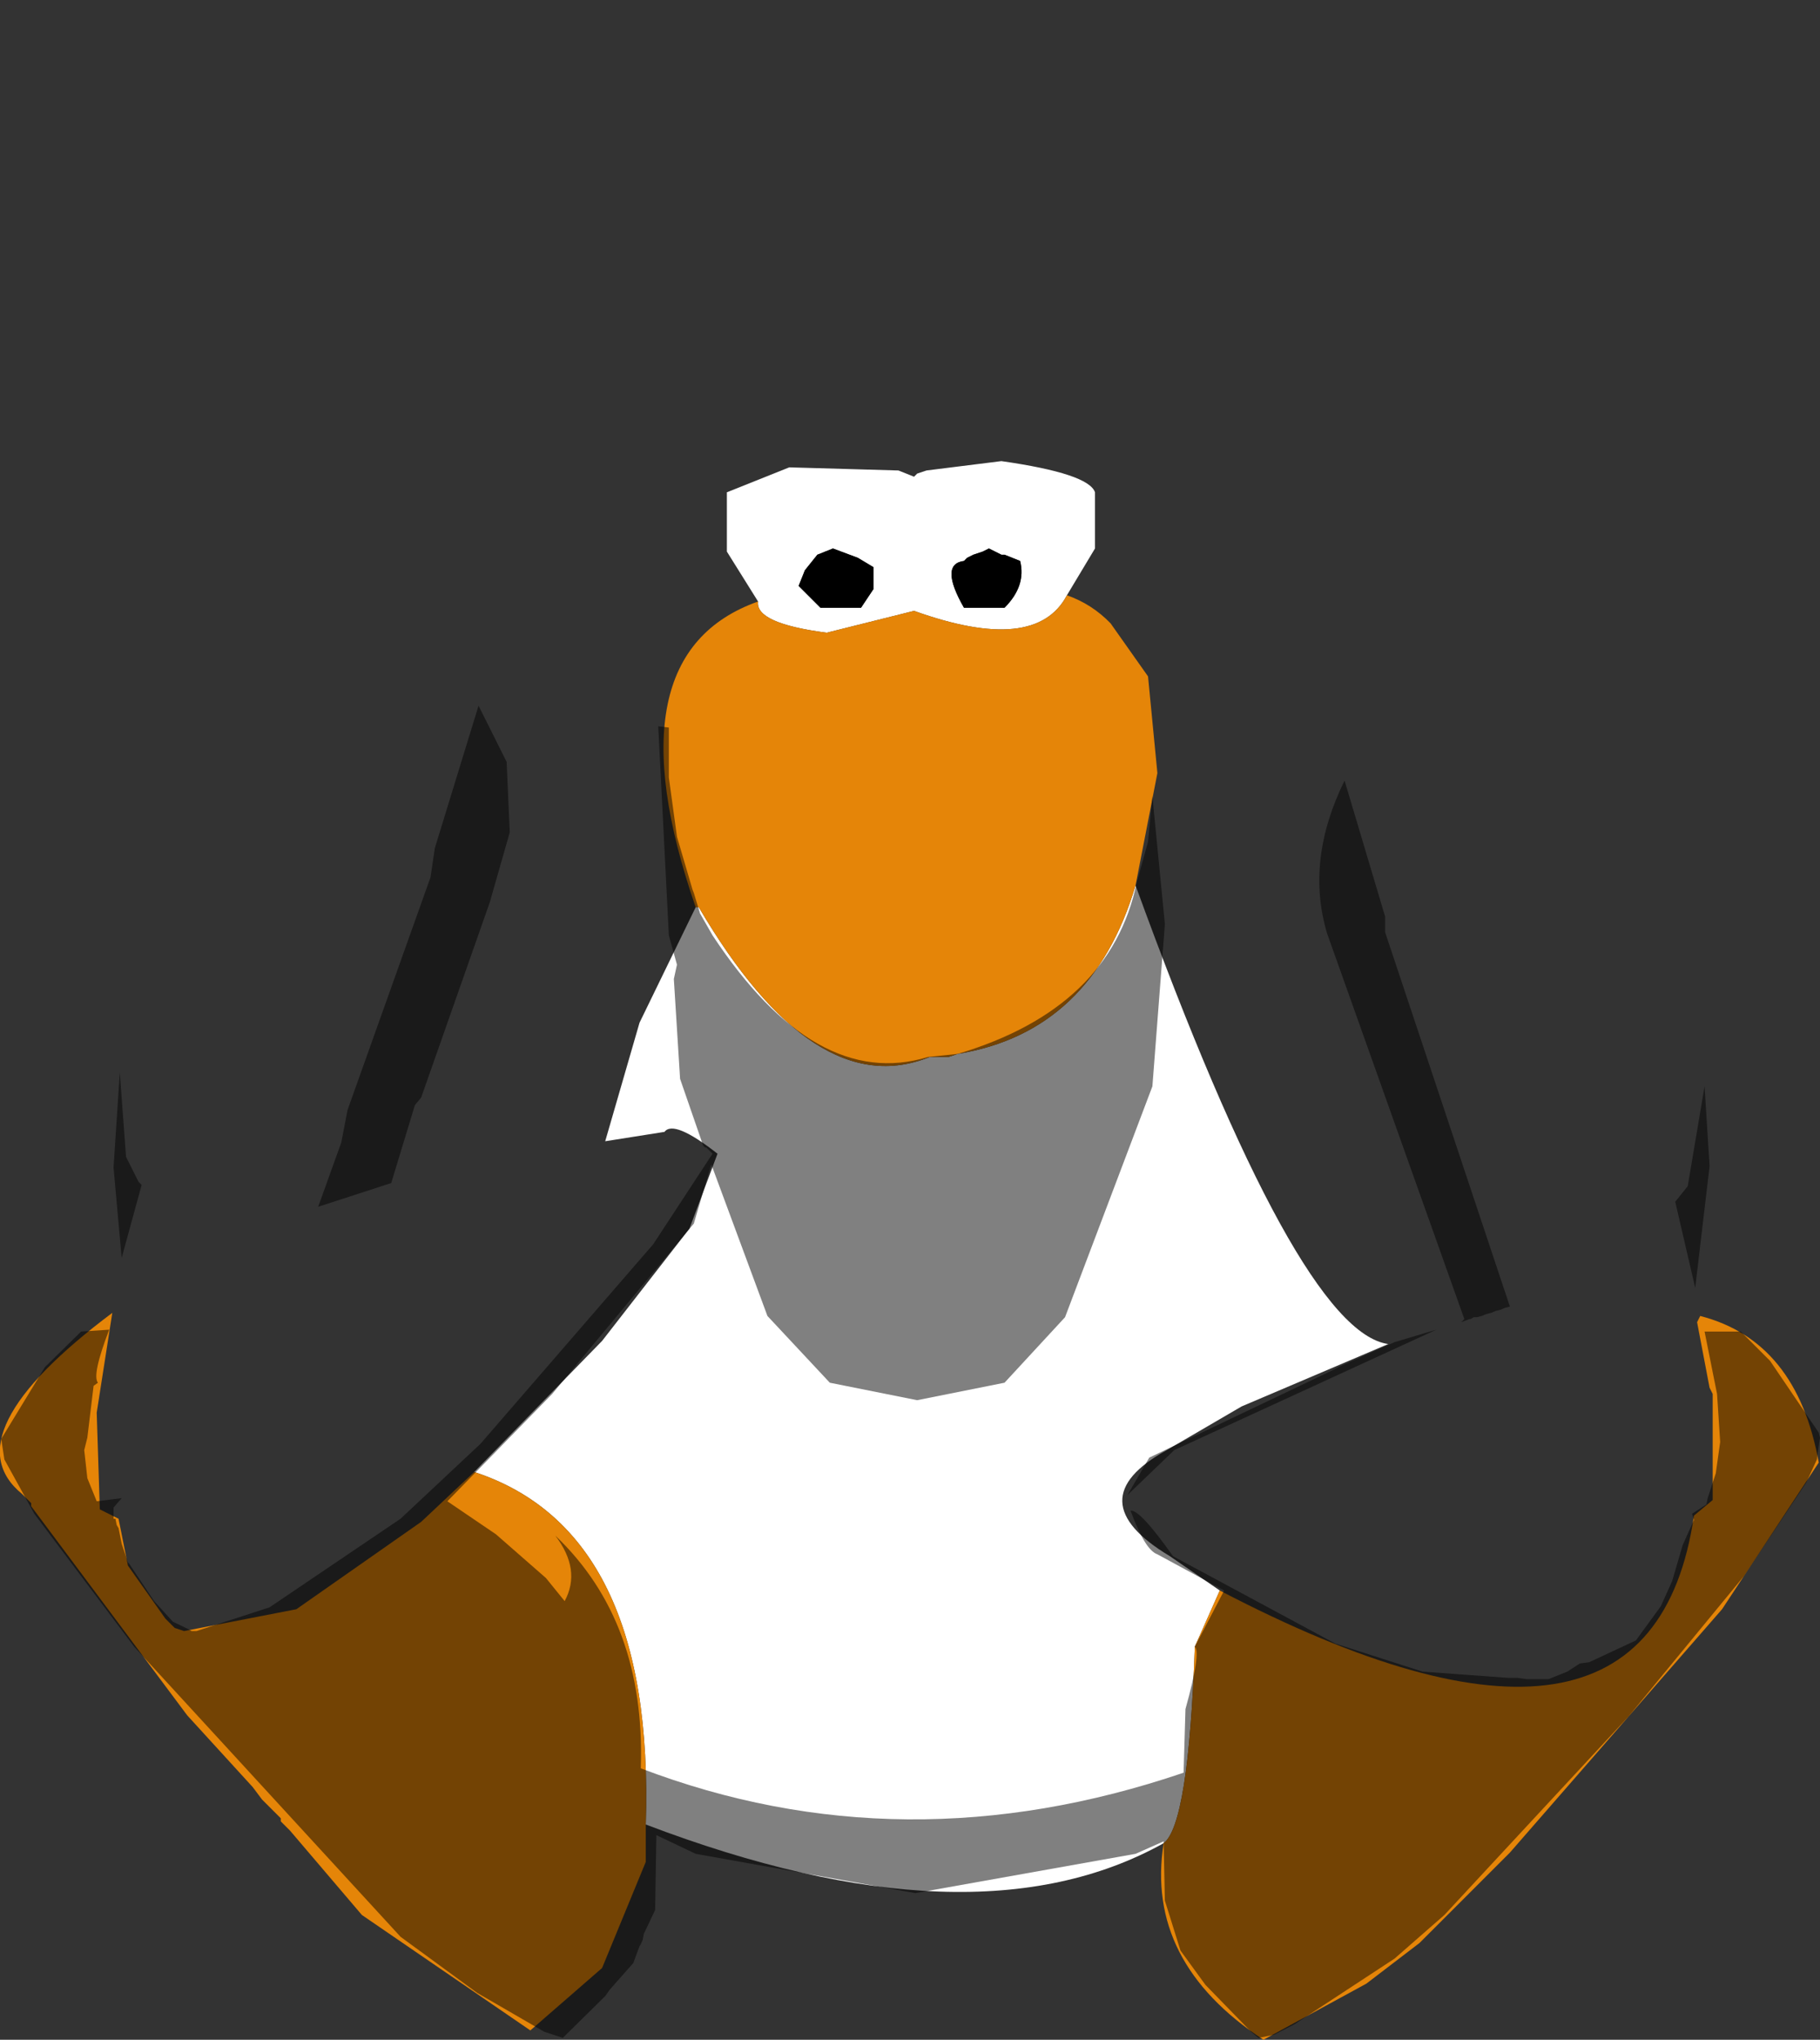 <?xml version="1.0" encoding="UTF-8" standalone="no"?>
<svg xmlns:ffdec="https://www.free-decompiler.com/flash" xmlns:xlink="http://www.w3.org/1999/xlink" ffdec:objectType="shape" height="163.45px" width="145.85px" xmlns="http://www.w3.org/2000/svg">
  <rect width="100%" height="100%" fill="#333333" stroke="none"/>
  <g transform="matrix(1.0, 0.0, 0.0, 1.0, 73.5, 64.45)">
    <path d="M-12.75 -16.25 L-15.25 -20.25 -15.25 -25.0 -10.25 -27.0 -1.5 -26.75 -0.25 -26.25 0.0 -26.5 0.75 -26.75 6.75 -27.5 Q13.75 -26.5 14.25 -25.0 L14.25 -20.5 12.0 -16.75 Q9.5 -12.0 -0.25 -15.5 L-7.25 -13.75 Q-13.0 -14.5 -12.75 -16.25 M17.5 6.5 Q30.5 42.25 37.75 43.25 L26.0 48.25 20.0 51.75 Q12.75 55.75 20.25 60.25 L24.25 63.0 22.25 67.5 Q21.75 81.75 19.75 83.25 4.5 91.75 -21.75 81.75 -21.0 58.25 -35.5 53.5 L-25.25 43.0 -18.25 34.0 -16.0 28.0 Q-19.5 25.25 -20.25 26.25 L-25.0 27.0 -22.25 17.5 -17.75 8.25 -17.5 8.25 Q-8.25 24.0 1.0 20.25 L2.5 20.25 3.25 20.0 Q14.0 18.25 17.5 6.5 M-3.5 -19.0 L-4.75 -19.75 -6.75 -20.5 -8.0 -20.0 -9.0 -18.75 -9.5 -17.5 -7.75 -15.75 -4.5 -15.75 -3.5 -17.25 -3.5 -19.0 M5.75 -20.5 L5.25 -20.25 4.5 -20.0 4.0 -19.75 3.75 -19.5 Q1.75 -19.25 3.75 -15.75 L7.0 -15.75 Q8.75 -17.5 8.25 -19.5 L7.0 -20.0 6.75 -20.0 5.75 -20.5" fill="#ffffff" fill-rule="evenodd" stroke="none"/>
    <path d="M5.75 -20.5 L6.75 -20.0 7.0 -20.0 8.25 -19.5 Q8.75 -17.5 7.0 -15.75 L3.75 -15.75 Q1.75 -19.25 3.75 -19.5 L4.0 -19.75 4.5 -20.0 5.25 -20.25 5.75 -20.5 M-3.5 -19.0 L-3.5 -17.25 -4.5 -15.75 -7.75 -15.75 -9.5 -17.5 -9.0 -18.75 -8.0 -20.0 -6.75 -20.5 -4.75 -19.75 -3.5 -19.0" fill="#000000" fill-rule="evenodd" stroke="none"/>
    <path d="M12.0 -16.75 Q14.0 -16.05 15.5 -14.5 L18.5 -10.25 19.25 -2.5 17.5 6.5 Q14.0 18.25 3.25 20.0 L2.5 20.25 1.0 20.25 Q-8.25 24.0 -17.5 8.25 L-17.75 8.25 Q-24.75 -12.0 -12.75 -16.25 -13.0 -14.5 -7.25 -13.75 L-0.25 -15.5 Q9.5 -12.0 12.0 -16.75 M24.25 63.0 Q58.75 81.0 62.25 57.0 L63.75 55.75 63.75 47.25 63.5 46.75 62.5 41.5 62.75 41.0 Q70.5 43.0 72.25 52.75 L64.5 64.5 47.5 84.0 40.25 91.25 36.0 94.5 27.75 99.0 Q18.25 92.75 19.75 83.25 21.75 81.75 22.25 67.5 L24.25 63.0 M-21.75 81.75 L-21.75 84.75 -25.25 93.25 -31.0 98.25 -44.5 89.0 -50.25 82.25 -51.0 81.5 -51.0 81.25 -52.5 79.75 -53.25 78.75 -58.5 73.0 -71.0 56.25 -71.0 56.0 -71.75 55.25 Q-77.5 50.5 -64.5 40.75 L-65.75 48.75 -65.5 56.5 -64.0 57.25 -63.25 61.0 -60.25 65.25 -59.5 66.0 -58.75 66.25 -49.75 64.5 -39.75 57.5 -35.5 53.5 Q-21.0 58.25 -21.75 81.75" fill="#e58508" fill-rule="evenodd" stroke="none"/>
    <path d="M-63.9 21.5 Q-60.4 -3.9 -47.0 -21.4 -17.4 -63.4 -1.25 -64.4 5.85 -65.25 18.85 -53.9 L28.1 -44.65 44.85 -23.4 Q61.5 0.75 63.1 22.6 L61.75 30.6 60.75 31.85 62.35 38.75 62.75 40.85 64.0 41.0 66.0 42.25 63.1 42.25 64.1 47.25 64.35 51.1 64.0 53.6 63.35 55.6 63.25 56.1 62.1 56.85 62.25 57.35 61.35 59.35 60.5 62.25 59.6 64.25 57.6 67.0 53.85 68.75 53.1 68.85 52.1 69.5 50.6 70.1 48.85 70.1 48.1 70.0 47.35 70.0 40.5 69.5 33.5 67.25 20.5 60.25 Q17.85 56.5 17.1 56.6 18.25 59.75 19.25 60.1 L24.6 63.0 22.25 67.5 Q22.75 68.0 21.5 72.5 L21.35 77.6 Q-1.15 85.25 -22.15 77.25 -21.75 65.5 -29.0 58.6 -26.9 61.35 -28.25 63.85 L-29.75 62.0 -33.75 58.5 -37.65 55.85 -29.25 47.25 -17.9 33.6 -16.5 28.85 -12.0 41.0 -7.0 46.35 0.0 47.75 7.0 46.35 11.85 41.1 18.85 22.6 19.85 9.6 18.85 -0.65 18.5 3.0 17.6 6.25 Q15.5 16.35 3.25 20.0 L0.85 20.25 Q-8.15 23.0 -16.4 10.5 L-17.4 8.75 -17.9 7.1 -18.0 6.85 -19.25 2.6 -19.9 -2.15 -19.9 -6.15 -20.75 -6.25 -19.9 10.5 -19.25 12.85 -19.5 14.0 -19.0 22.0 -17.15 27.35 -17.0 27.5 -16.9 27.5 -16.4 28.0 -21.15 35.25 -35.0 51.25 -41.4 57.25 -51.9 64.35 -57.75 66.25 -58.15 66.25 -58.4 66.1 -59.65 65.5 -61.15 63.85 -63.15 60.85 -63.25 60.75 -63.75 59.25 -64.0 58.0 -64.15 57.75 -64.25 57.25 -64.4 57.25 -64.4 56.35 -63.75 55.6 -65.75 55.85 -66.5 54.0 -66.75 51.75 -66.5 50.75 -66.0 46.6 -65.65 46.35 Q-66.15 45.75 -64.75 42.1 L-67.0 42.25 -64.65 41.0 -63.75 36.35 -62.15 30.5 -62.4 30.25 -63.4 28.25 -63.9 21.5 M-35.15 -7.9 L-38.65 3.5 -39.0 5.85 -45.65 24.5 -46.15 27.1 -48.0 32.25 -42.15 30.35 -40.25 24.1 -39.75 23.5 -34.25 7.85 -32.65 2.25 -32.9 -3.4 -35.15 -7.9 M45.6 40.85 L46.0 40.75 46.35 40.6 46.75 40.5 47.1 40.35 47.5 40.25 37.5 10.25 37.5 9.0 34.25 -1.9 Q31.1 4.5 32.85 10.35 L43.85 41.25 43.6 41.5 44.25 41.25 44.35 41.25 44.6 41.1 44.85 41.1 45.25 41.0 45.6 40.85 M33.75 45.1 L33.5 45.25 18.6 52.35 16.85 55.35 20.6 51.75 41.6 42.1 38.25 43.1 33.75 45.1" fill="#cecece" fill-opacity="0.0" fill-rule="evenodd" stroke="none"/>
    <path d="M63.1 22.6 L63.5 29.0 62.35 38.75 60.75 31.85 61.75 30.6 63.1 22.6 M66.0 42.25 L68.35 44.6 72.25 50.35 72.35 50.75 72.1 52.5 71.25 54.35 66.25 61.85 57.0 73.1 42.25 89.0 38.25 92.5 30.25 97.75 28.6 98.6 27.35 98.85 26.75 98.35 23.1 94.6 21.1 91.85 19.85 87.85 19.75 83.1 17.5 84.1 -0.15 87.25 -17.75 84.1 -20.9 82.6 -21.0 88.6 -21.9 90.5 -22.0 91.0 -22.15 91.35 -22.25 91.5 -22.75 92.85 -24.65 95.0 -25.0 95.5 -28.4 98.85 -29.9 98.35 -35.25 95.25 -41.4 90.75 -62.75 67.5 -70.75 56.85 -73.15 52.5 -73.4 50.85 -69.9 45.1 -67.0 42.25 -64.75 42.1 Q-66.15 45.75 -65.65 46.35 L-66.0 46.6 -66.5 50.75 -66.75 51.75 -66.5 54.0 -65.75 55.85 -63.75 55.6 -64.4 56.35 -64.4 57.25 -64.25 57.25 -64.15 57.75 -64.0 58.0 -63.75 59.25 -63.25 60.75 -63.15 60.85 -61.15 63.85 -59.65 65.5 -58.4 66.1 -58.15 66.25 -57.75 66.25 -51.9 64.35 -41.4 57.25 -35.0 51.25 -21.15 35.25 -16.4 28.0 -16.9 27.5 -17.0 27.5 -17.15 27.35 -19.0 22.0 -19.5 14.0 -19.25 12.85 -19.9 10.5 -20.75 -6.25 -19.9 -6.15 -19.9 -2.15 -19.25 2.6 -18.0 6.85 -17.9 7.1 -17.4 8.75 -16.4 10.5 Q-8.15 23.0 0.85 20.25 L3.25 20.0 Q15.5 16.35 17.6 6.25 L18.5 3.0 18.85 -0.65 19.85 9.6 18.85 22.6 11.85 41.1 7.0 46.35 0.0 47.75 -7.0 46.35 -12.0 41.0 -16.5 28.85 -17.9 33.6 -29.25 47.25 -37.65 55.85 -33.75 58.5 -29.75 62.0 -28.25 63.85 Q-26.9 61.35 -29.0 58.6 -21.75 65.5 -22.15 77.25 -1.15 85.25 21.35 77.6 L21.5 72.5 Q22.75 68.0 22.25 67.5 L24.6 63.0 19.25 60.1 Q18.25 59.75 17.1 56.6 17.85 56.5 20.5 60.25 L33.5 67.25 40.5 69.5 47.35 70.0 48.1 70.0 48.85 70.1 50.6 70.1 52.1 69.5 53.1 68.85 53.85 68.75 57.6 67.0 59.6 64.25 60.5 62.25 61.35 59.35 62.25 57.35 62.1 56.85 63.25 56.1 63.35 55.6 64.0 53.6 64.35 51.1 64.1 47.25 63.1 42.25 66.0 42.25 M-63.75 36.35 L-64.4 29.1 -63.9 21.5 -63.4 28.25 -62.4 30.25 -62.15 30.5 -63.75 36.35 M-35.15 -7.9 L-32.9 -3.4 -32.65 2.25 -34.25 7.85 -39.75 23.5 -40.25 24.1 -42.15 30.35 -48.0 32.25 -46.15 27.1 -45.65 24.5 -39.0 5.85 -38.65 3.5 -35.15 -7.9 M45.6 40.85 L45.25 41.0 44.85 41.1 44.6 41.1 44.35 41.25 44.25 41.25 43.6 41.5 43.85 41.25 32.85 10.35 Q31.1 4.5 34.25 -1.9 L37.5 9.0 37.5 10.25 47.5 40.25 47.1 40.35 46.75 40.5 46.35 40.6 46.0 40.75 45.6 40.85 M33.75 45.1 L38.25 43.1 41.6 42.1 20.6 51.75 16.85 55.35 18.6 52.35 33.5 45.25 33.75 45.1" fill="#000000" fill-opacity="0.498" fill-rule="evenodd" stroke="none"/>
  </g>
</svg>
